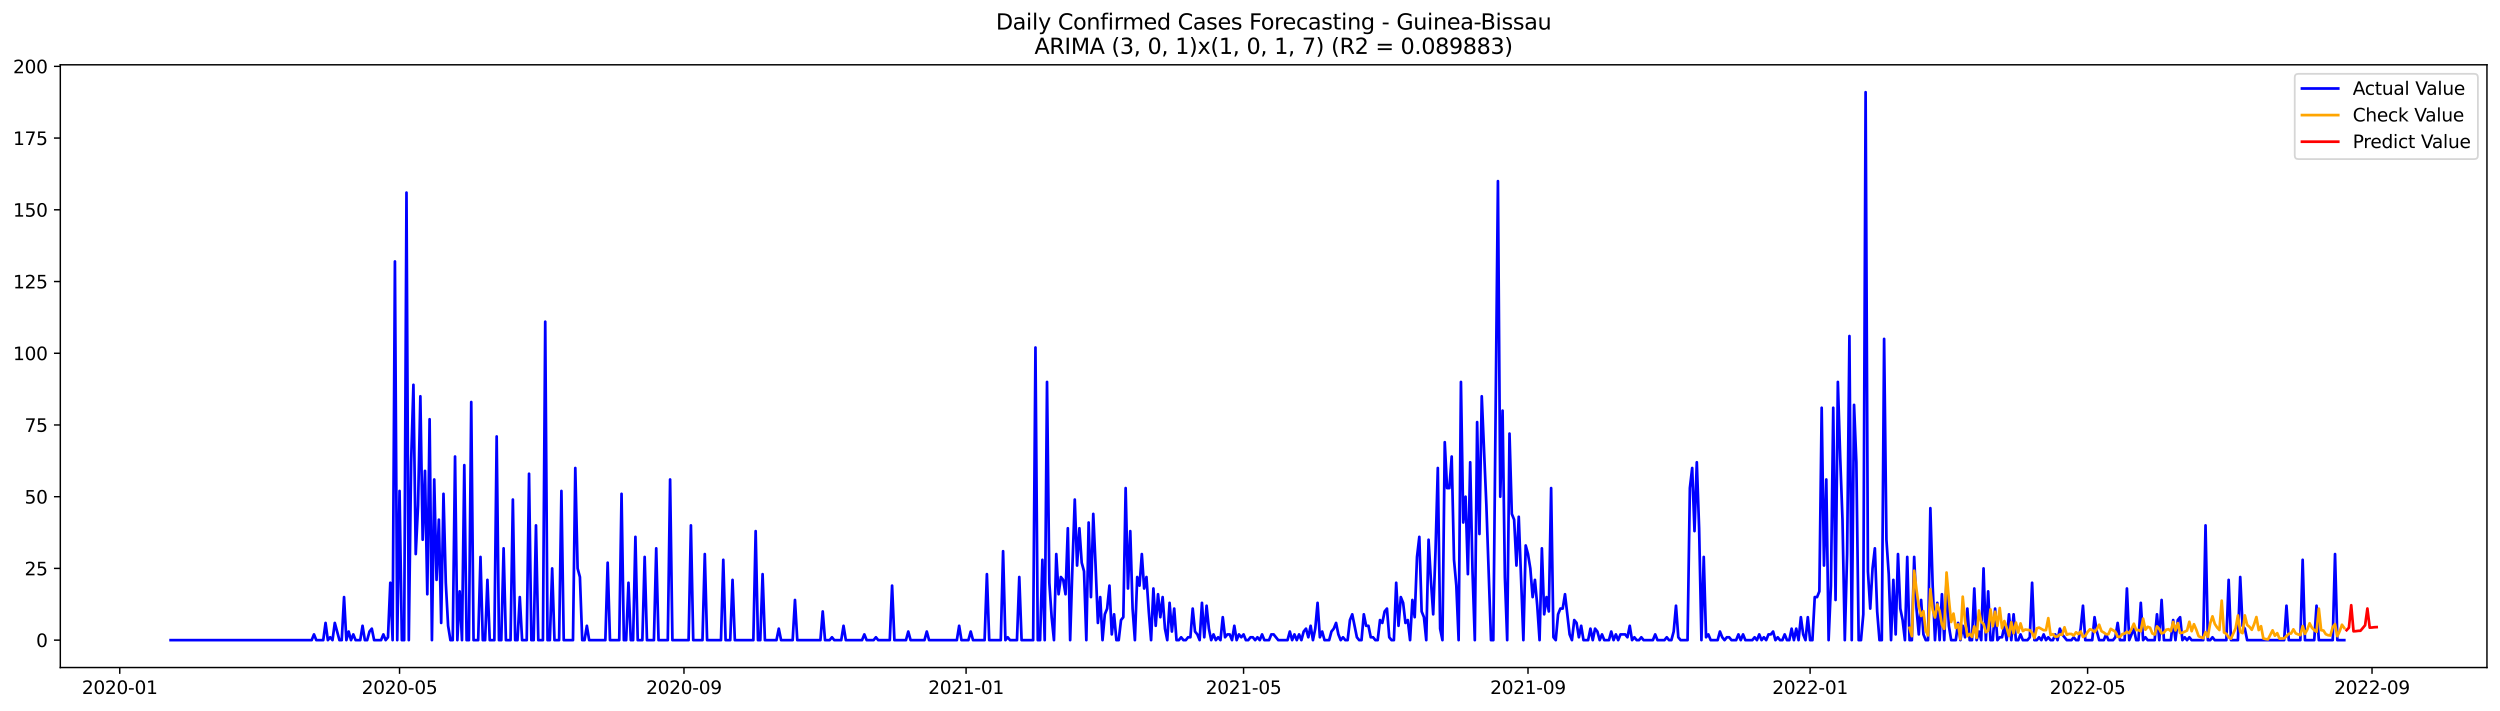 <?xml version="1.0" encoding="utf-8" standalone="no"?>
<!DOCTYPE svg PUBLIC "-//W3C//DTD SVG 1.1//EN"
  "http://www.w3.org/Graphics/SVG/1.1/DTD/svg11.dtd">
<svg xmlns:xlink="http://www.w3.org/1999/xlink" width="1379.688pt" height="392.274pt" viewBox="0 0 1379.688 392.274" xmlns="http://www.w3.org/2000/svg" version="1.1">
 <defs>
  <style type="text/css">*{stroke-linejoin: round; stroke-linecap: butt}</style>
 </defs>
 <g id="figure_1">
  <g id="patch_1">
   <path d="M 0 392.274 
L 1379.688 392.274 
L 1379.688 0 
L 0 0 
z
" style="fill: #ffffff"/>
  </g>
  <g id="axes_1">
   <g id="patch_2">
    <path d="M 33.288 368.396 
L 1372.487 368.396 
L 1372.487 35.755 
L 33.288 35.755 
z
" style="fill: #ffffff"/>
   </g>
   <g id="matplotlib.axis_1">
    <g id="xtick_1">
     <g id="line2d_1">
      <defs>
       <path id="mb8e72c9a8a" d="M 0 0 
L 0 3.5 
" style="stroke: #000000; stroke-width: 0.8"/>
      </defs>
      <g>
       <use xlink:href="#mb8e72c9a8a" x="66.085" y="368.396" style="stroke: #000000; stroke-width: 0.8"/>
      </g>
     </g>
     <g id="text_1">
      <!-- 2020-01 -->
      <g transform="translate(45.193 382.994)scale(0.1 -0.1)">
       <defs>
        <path id="DejaVuSans-32" d="M 1228 531 
L 3431 531 
L 3431 0 
L 469 0 
L 469 531 
Q 828 903 1448 1529 
Q 2069 2156 2228 2338 
Q 2531 2678 2651 2914 
Q 2772 3150 2772 3378 
Q 2772 3750 2511 3984 
Q 2250 4219 1831 4219 
Q 1534 4219 1204 4116 
Q 875 4013 500 3803 
L 500 4441 
Q 881 4594 1212 4672 
Q 1544 4750 1819 4750 
Q 2544 4750 2975 4387 
Q 3406 4025 3406 3419 
Q 3406 3131 3298 2873 
Q 3191 2616 2906 2266 
Q 2828 2175 2409 1742 
Q 1991 1309 1228 531 
z
" transform="scale(0.016)"/>
        <path id="DejaVuSans-30" d="M 2034 4250 
Q 1547 4250 1301 3770 
Q 1056 3291 1056 2328 
Q 1056 1369 1301 889 
Q 1547 409 2034 409 
Q 2525 409 2770 889 
Q 3016 1369 3016 2328 
Q 3016 3291 2770 3770 
Q 2525 4250 2034 4250 
z
M 2034 4750 
Q 2819 4750 3233 4129 
Q 3647 3509 3647 2328 
Q 3647 1150 3233 529 
Q 2819 -91 2034 -91 
Q 1250 -91 836 529 
Q 422 1150 422 2328 
Q 422 3509 836 4129 
Q 1250 4750 2034 4750 
z
" transform="scale(0.016)"/>
        <path id="DejaVuSans-2d" d="M 313 2009 
L 1997 2009 
L 1997 1497 
L 313 1497 
L 313 2009 
z
" transform="scale(0.016)"/>
        <path id="DejaVuSans-31" d="M 794 531 
L 1825 531 
L 1825 4091 
L 703 3866 
L 703 4441 
L 1819 4666 
L 2450 4666 
L 2450 531 
L 3481 531 
L 3481 0 
L 794 0 
L 794 531 
z
" transform="scale(0.016)"/>
       </defs>
       <use xlink:href="#DejaVuSans-32"/>
       <use xlink:href="#DejaVuSans-30" x="63.623"/>
       <use xlink:href="#DejaVuSans-32" x="127.246"/>
       <use xlink:href="#DejaVuSans-30" x="190.869"/>
       <use xlink:href="#DejaVuSans-2d" x="254.492"/>
       <use xlink:href="#DejaVuSans-30" x="290.576"/>
       <use xlink:href="#DejaVuSans-31" x="354.199"/>
      </g>
     </g>
    </g>
    <g id="xtick_2">
     <g id="line2d_2">
      <g>
       <use xlink:href="#mb8e72c9a8a" x="220.5" y="368.396" style="stroke: #000000; stroke-width: 0.8"/>
      </g>
     </g>
     <g id="text_2">
      <!-- 2020-05 -->
      <g transform="translate(199.608 382.994)scale(0.1 -0.1)">
       <defs>
        <path id="DejaVuSans-35" d="M 691 4666 
L 3169 4666 
L 3169 4134 
L 1269 4134 
L 1269 2991 
Q 1406 3038 1543 3061 
Q 1681 3084 1819 3084 
Q 2600 3084 3056 2656 
Q 3513 2228 3513 1497 
Q 3513 744 3044 326 
Q 2575 -91 1722 -91 
Q 1428 -91 1123 -41 
Q 819 9 494 109 
L 494 744 
Q 775 591 1075 516 
Q 1375 441 1709 441 
Q 2250 441 2565 725 
Q 2881 1009 2881 1497 
Q 2881 1984 2565 2268 
Q 2250 2553 1709 2553 
Q 1456 2553 1204 2497 
Q 953 2441 691 2322 
L 691 4666 
z
" transform="scale(0.016)"/>
       </defs>
       <use xlink:href="#DejaVuSans-32"/>
       <use xlink:href="#DejaVuSans-30" x="63.623"/>
       <use xlink:href="#DejaVuSans-32" x="127.246"/>
       <use xlink:href="#DejaVuSans-30" x="190.869"/>
       <use xlink:href="#DejaVuSans-2d" x="254.492"/>
       <use xlink:href="#DejaVuSans-30" x="290.576"/>
       <use xlink:href="#DejaVuSans-35" x="354.199"/>
      </g>
     </g>
    </g>
    <g id="xtick_3">
     <g id="line2d_3">
      <g>
       <use xlink:href="#mb8e72c9a8a" x="377.467" y="368.396" style="stroke: #000000; stroke-width: 0.8"/>
      </g>
     </g>
     <g id="text_3">
      <!-- 2020-09 -->
      <g transform="translate(356.576 382.994)scale(0.1 -0.1)">
       <defs>
        <path id="DejaVuSans-39" d="M 703 97 
L 703 672 
Q 941 559 1184 500 
Q 1428 441 1663 441 
Q 2288 441 2617 861 
Q 2947 1281 2994 2138 
Q 2813 1869 2534 1725 
Q 2256 1581 1919 1581 
Q 1219 1581 811 2004 
Q 403 2428 403 3163 
Q 403 3881 828 4315 
Q 1253 4750 1959 4750 
Q 2769 4750 3195 4129 
Q 3622 3509 3622 2328 
Q 3622 1225 3098 567 
Q 2575 -91 1691 -91 
Q 1453 -91 1209 -44 
Q 966 3 703 97 
z
M 1959 2075 
Q 2384 2075 2632 2365 
Q 2881 2656 2881 3163 
Q 2881 3666 2632 3958 
Q 2384 4250 1959 4250 
Q 1534 4250 1286 3958 
Q 1038 3666 1038 3163 
Q 1038 2656 1286 2365 
Q 1534 2075 1959 2075 
z
" transform="scale(0.016)"/>
       </defs>
       <use xlink:href="#DejaVuSans-32"/>
       <use xlink:href="#DejaVuSans-30" x="63.623"/>
       <use xlink:href="#DejaVuSans-32" x="127.246"/>
       <use xlink:href="#DejaVuSans-30" x="190.869"/>
       <use xlink:href="#DejaVuSans-2d" x="254.492"/>
       <use xlink:href="#DejaVuSans-30" x="290.576"/>
       <use xlink:href="#DejaVuSans-39" x="354.199"/>
      </g>
     </g>
    </g>
    <g id="xtick_4">
     <g id="line2d_4">
      <g>
       <use xlink:href="#mb8e72c9a8a" x="533.159" y="368.396" style="stroke: #000000; stroke-width: 0.8"/>
      </g>
     </g>
     <g id="text_4">
      <!-- 2021-01 -->
      <g transform="translate(512.267 382.994)scale(0.1 -0.1)">
       <use xlink:href="#DejaVuSans-32"/>
       <use xlink:href="#DejaVuSans-30" x="63.623"/>
       <use xlink:href="#DejaVuSans-32" x="127.246"/>
       <use xlink:href="#DejaVuSans-31" x="190.869"/>
       <use xlink:href="#DejaVuSans-2d" x="254.492"/>
       <use xlink:href="#DejaVuSans-30" x="290.576"/>
       <use xlink:href="#DejaVuSans-31" x="354.199"/>
      </g>
     </g>
    </g>
    <g id="xtick_5">
     <g id="line2d_5">
      <g>
       <use xlink:href="#mb8e72c9a8a" x="686.297" y="368.396" style="stroke: #000000; stroke-width: 0.8"/>
      </g>
     </g>
     <g id="text_5">
      <!-- 2021-05 -->
      <g transform="translate(665.406 382.994)scale(0.1 -0.1)">
       <use xlink:href="#DejaVuSans-32"/>
       <use xlink:href="#DejaVuSans-30" x="63.623"/>
       <use xlink:href="#DejaVuSans-32" x="127.246"/>
       <use xlink:href="#DejaVuSans-31" x="190.869"/>
       <use xlink:href="#DejaVuSans-2d" x="254.492"/>
       <use xlink:href="#DejaVuSans-30" x="290.576"/>
       <use xlink:href="#DejaVuSans-35" x="354.199"/>
      </g>
     </g>
    </g>
    <g id="xtick_6">
     <g id="line2d_6">
      <g>
       <use xlink:href="#mb8e72c9a8a" x="843.265" y="368.396" style="stroke: #000000; stroke-width: 0.8"/>
      </g>
     </g>
     <g id="text_6">
      <!-- 2021-09 -->
      <g transform="translate(822.373 382.994)scale(0.1 -0.1)">
       <use xlink:href="#DejaVuSans-32"/>
       <use xlink:href="#DejaVuSans-30" x="63.623"/>
       <use xlink:href="#DejaVuSans-32" x="127.246"/>
       <use xlink:href="#DejaVuSans-31" x="190.869"/>
       <use xlink:href="#DejaVuSans-2d" x="254.492"/>
       <use xlink:href="#DejaVuSans-30" x="290.576"/>
       <use xlink:href="#DejaVuSans-39" x="354.199"/>
      </g>
     </g>
    </g>
    <g id="xtick_7">
     <g id="line2d_7">
      <g>
       <use xlink:href="#mb8e72c9a8a" x="998.956" y="368.396" style="stroke: #000000; stroke-width: 0.8"/>
      </g>
     </g>
     <g id="text_7">
      <!-- 2022-01 -->
      <g transform="translate(978.065 382.994)scale(0.1 -0.1)">
       <use xlink:href="#DejaVuSans-32"/>
       <use xlink:href="#DejaVuSans-30" x="63.623"/>
       <use xlink:href="#DejaVuSans-32" x="127.246"/>
       <use xlink:href="#DejaVuSans-32" x="190.869"/>
       <use xlink:href="#DejaVuSans-2d" x="254.492"/>
       <use xlink:href="#DejaVuSans-30" x="290.576"/>
       <use xlink:href="#DejaVuSans-31" x="354.199"/>
      </g>
     </g>
    </g>
    <g id="xtick_8">
     <g id="line2d_8">
      <g>
       <use xlink:href="#mb8e72c9a8a" x="1152.095" y="368.396" style="stroke: #000000; stroke-width: 0.8"/>
      </g>
     </g>
     <g id="text_8">
      <!-- 2022-05 -->
      <g transform="translate(1131.204 382.994)scale(0.1 -0.1)">
       <use xlink:href="#DejaVuSans-32"/>
       <use xlink:href="#DejaVuSans-30" x="63.623"/>
       <use xlink:href="#DejaVuSans-32" x="127.246"/>
       <use xlink:href="#DejaVuSans-32" x="190.869"/>
       <use xlink:href="#DejaVuSans-2d" x="254.492"/>
       <use xlink:href="#DejaVuSans-30" x="290.576"/>
       <use xlink:href="#DejaVuSans-35" x="354.199"/>
      </g>
     </g>
    </g>
    <g id="xtick_9">
     <g id="line2d_9">
      <g>
       <use xlink:href="#mb8e72c9a8a" x="1309.062" y="368.396" style="stroke: #000000; stroke-width: 0.8"/>
      </g>
     </g>
     <g id="text_9">
      <!-- 2022-09 -->
      <g transform="translate(1288.171 382.994)scale(0.1 -0.1)">
       <use xlink:href="#DejaVuSans-32"/>
       <use xlink:href="#DejaVuSans-30" x="63.623"/>
       <use xlink:href="#DejaVuSans-32" x="127.246"/>
       <use xlink:href="#DejaVuSans-32" x="190.869"/>
       <use xlink:href="#DejaVuSans-2d" x="254.492"/>
       <use xlink:href="#DejaVuSans-30" x="290.576"/>
       <use xlink:href="#DejaVuSans-39" x="354.199"/>
      </g>
     </g>
    </g>
   </g>
   <g id="matplotlib.axis_2">
    <g id="ytick_1">
     <g id="line2d_10">
      <defs>
       <path id="m4afcc02479" d="M 0 0 
L -3.5 0 
" style="stroke: #000000; stroke-width: 0.8"/>
      </defs>
      <g>
       <use xlink:href="#m4afcc02479" x="33.288" y="353.276" style="stroke: #000000; stroke-width: 0.8"/>
      </g>
     </g>
     <g id="text_10">
      <!-- 0 -->
      <g transform="translate(19.925 357.075)scale(0.1 -0.1)">
       <use xlink:href="#DejaVuSans-30"/>
      </g>
     </g>
    </g>
    <g id="ytick_2">
     <g id="line2d_11">
      <g>
       <use xlink:href="#m4afcc02479" x="33.288" y="313.694" style="stroke: #000000; stroke-width: 0.8"/>
      </g>
     </g>
     <g id="text_11">
      <!-- 25 -->
      <g transform="translate(13.562 317.494)scale(0.1 -0.1)">
       <use xlink:href="#DejaVuSans-32"/>
       <use xlink:href="#DejaVuSans-35" x="63.623"/>
      </g>
     </g>
    </g>
    <g id="ytick_3">
     <g id="line2d_12">
      <g>
       <use xlink:href="#m4afcc02479" x="33.288" y="274.113" style="stroke: #000000; stroke-width: 0.8"/>
      </g>
     </g>
     <g id="text_12">
      <!-- 50 -->
      <g transform="translate(13.562 277.912)scale(0.1 -0.1)">
       <use xlink:href="#DejaVuSans-35"/>
       <use xlink:href="#DejaVuSans-30" x="63.623"/>
      </g>
     </g>
    </g>
    <g id="ytick_4">
     <g id="line2d_13">
      <g>
       <use xlink:href="#m4afcc02479" x="33.288" y="234.532" style="stroke: #000000; stroke-width: 0.8"/>
      </g>
     </g>
     <g id="text_13">
      <!-- 75 -->
      <g transform="translate(13.562 238.331)scale(0.1 -0.1)">
       <defs>
        <path id="DejaVuSans-37" d="M 525 4666 
L 3525 4666 
L 3525 4397 
L 1831 0 
L 1172 0 
L 2766 4134 
L 525 4134 
L 525 4666 
z
" transform="scale(0.016)"/>
       </defs>
       <use xlink:href="#DejaVuSans-37"/>
       <use xlink:href="#DejaVuSans-35" x="63.623"/>
      </g>
     </g>
    </g>
    <g id="ytick_5">
     <g id="line2d_14">
      <g>
       <use xlink:href="#m4afcc02479" x="33.288" y="194.951" style="stroke: #000000; stroke-width: 0.8"/>
      </g>
     </g>
     <g id="text_14">
      <!-- 100 -->
      <g transform="translate(7.2 198.75)scale(0.1 -0.1)">
       <use xlink:href="#DejaVuSans-31"/>
       <use xlink:href="#DejaVuSans-30" x="63.623"/>
       <use xlink:href="#DejaVuSans-30" x="127.246"/>
      </g>
     </g>
    </g>
    <g id="ytick_6">
     <g id="line2d_15">
      <g>
       <use xlink:href="#m4afcc02479" x="33.288" y="155.37" style="stroke: #000000; stroke-width: 0.8"/>
      </g>
     </g>
     <g id="text_15">
      <!-- 125 -->
      <g transform="translate(7.2 159.169)scale(0.1 -0.1)">
       <use xlink:href="#DejaVuSans-31"/>
       <use xlink:href="#DejaVuSans-32" x="63.623"/>
       <use xlink:href="#DejaVuSans-35" x="127.246"/>
      </g>
     </g>
    </g>
    <g id="ytick_7">
     <g id="line2d_16">
      <g>
       <use xlink:href="#m4afcc02479" x="33.288" y="115.789" style="stroke: #000000; stroke-width: 0.8"/>
      </g>
     </g>
     <g id="text_16">
      <!-- 150 -->
      <g transform="translate(7.2 119.588)scale(0.1 -0.1)">
       <use xlink:href="#DejaVuSans-31"/>
       <use xlink:href="#DejaVuSans-35" x="63.623"/>
       <use xlink:href="#DejaVuSans-30" x="127.246"/>
      </g>
     </g>
    </g>
    <g id="ytick_8">
     <g id="line2d_17">
      <g>
       <use xlink:href="#m4afcc02479" x="33.288" y="76.207" style="stroke: #000000; stroke-width: 0.8"/>
      </g>
     </g>
     <g id="text_17">
      <!-- 175 -->
      <g transform="translate(7.2 80.007)scale(0.1 -0.1)">
       <use xlink:href="#DejaVuSans-31"/>
       <use xlink:href="#DejaVuSans-37" x="63.623"/>
       <use xlink:href="#DejaVuSans-35" x="127.246"/>
      </g>
     </g>
    </g>
    <g id="ytick_9">
     <g id="line2d_18">
      <g>
       <use xlink:href="#m4afcc02479" x="33.288" y="36.626" style="stroke: #000000; stroke-width: 0.8"/>
      </g>
     </g>
     <g id="text_18">
      <!-- 200 -->
      <g transform="translate(7.2 40.426)scale(0.1 -0.1)">
       <use xlink:href="#DejaVuSans-32"/>
       <use xlink:href="#DejaVuSans-30" x="63.623"/>
       <use xlink:href="#DejaVuSans-30" x="127.246"/>
      </g>
     </g>
    </g>
   </g>
   <g id="line2d_19">
    <path d="M 94.16 353.276 
L 172.006 353.276 
L 173.282 350.109 
L 174.558 353.276 
L 178.387 353.276 
L 179.663 343.776 
L 180.939 353.276 
L 182.215 351.692 
L 183.491 353.276 
L 184.767 343.776 
L 187.32 353.276 
L 188.596 353.276 
L 189.872 329.527 
L 191.148 353.276 
L 192.424 348.526 
L 193.701 353.276 
L 194.977 350.109 
L 196.253 353.276 
L 198.805 353.276 
L 200.081 345.359 
L 201.357 353.276 
L 202.634 353.276 
L 203.91 348.526 
L 205.186 346.943 
L 206.462 353.276 
L 210.291 353.276 
L 211.567 350.109 
L 212.843 353.276 
L 214.119 351.692 
L 215.395 321.611 
L 216.671 353.276 
L 217.948 144.287 
L 219.224 353.276 
L 220.5 270.947 
L 221.776 353.276 
L 223.052 353.276 
L 224.328 106.289 
L 225.604 353.276 
L 226.881 255.114 
L 228.157 212.367 
L 229.433 305.778 
L 230.709 278.863 
L 231.985 218.7 
L 233.261 297.862 
L 234.538 259.864 
L 235.814 327.944 
L 237.09 231.366 
L 238.366 353.276 
L 239.642 264.614 
L 240.918 320.027 
L 242.195 286.779 
L 243.471 343.776 
L 244.747 272.53 
L 246.023 321.611 
L 247.299 345.359 
L 248.575 353.276 
L 249.851 353.276 
L 251.128 251.948 
L 252.404 353.276 
L 253.68 326.36 
L 254.956 353.276 
L 256.232 256.697 
L 257.508 353.276 
L 258.785 353.276 
L 260.061 221.866 
L 261.337 353.276 
L 263.889 353.276 
L 265.165 307.361 
L 266.442 353.276 
L 267.718 353.276 
L 268.994 320.027 
L 270.27 353.276 
L 272.822 353.276 
L 274.098 240.865 
L 275.375 353.276 
L 276.651 353.276 
L 277.927 302.612 
L 279.203 353.276 
L 281.755 353.276 
L 283.032 275.696 
L 284.308 353.276 
L 285.584 353.276 
L 286.86 329.527 
L 288.136 353.276 
L 290.689 353.276 
L 291.965 261.447 
L 293.241 353.276 
L 294.517 353.276 
L 295.793 289.946 
L 297.069 353.276 
L 299.622 353.276 
L 300.898 177.535 
L 302.174 353.276 
L 303.45 353.276 
L 304.726 313.694 
L 306.002 353.276 
L 308.555 353.276 
L 309.831 270.947 
L 311.107 353.276 
L 316.212 353.276 
L 317.488 258.281 
L 318.764 313.694 
L 320.04 318.444 
L 321.316 353.276 
L 322.592 353.276 
L 323.869 345.359 
L 325.145 353.276 
L 334.078 353.276 
L 335.354 310.528 
L 336.63 353.276 
L 341.735 353.276 
L 343.011 272.53 
L 344.287 353.276 
L 345.563 353.276 
L 346.839 321.611 
L 348.116 353.276 
L 349.392 353.276 
L 350.668 296.279 
L 351.944 353.276 
L 354.496 353.276 
L 355.773 307.361 
L 357.049 353.276 
L 360.877 353.276 
L 362.153 302.612 
L 363.43 353.276 
L 368.534 353.276 
L 369.81 264.614 
L 371.086 353.276 
L 380.02 353.276 
L 381.296 289.946 
L 382.572 353.276 
L 387.677 353.276 
L 388.953 305.778 
L 390.229 353.276 
L 397.886 353.276 
L 399.162 308.945 
L 400.438 353.276 
L 402.99 353.276 
L 404.267 320.027 
L 405.543 353.276 
L 415.752 353.276 
L 417.028 293.112 
L 418.304 353.276 
L 419.58 353.276 
L 420.857 316.861 
L 422.133 353.276 
L 428.514 353.276 
L 429.79 346.943 
L 431.066 353.276 
L 437.447 353.276 
L 438.723 331.11 
L 439.999 353.276 
L 452.761 353.276 
L 454.037 337.443 
L 455.313 353.276 
L 457.865 353.276 
L 459.141 351.692 
L 460.418 353.276 
L 464.246 353.276 
L 465.522 345.359 
L 466.798 353.276 
L 475.731 353.276 
L 477.008 350.109 
L 478.284 353.276 
L 482.112 353.276 
L 483.388 351.692 
L 484.665 353.276 
L 491.045 353.276 
L 492.321 323.194 
L 493.598 353.276 
L 499.978 353.276 
L 501.255 348.526 
L 502.531 353.276 
L 510.188 353.276 
L 511.464 348.526 
L 512.74 353.276 
L 528.054 353.276 
L 529.33 345.359 
L 530.606 353.276 
L 534.435 353.276 
L 535.711 348.526 
L 536.987 353.276 
L 543.368 353.276 
L 544.644 316.861 
L 545.92 353.276 
L 552.301 353.276 
L 553.577 304.195 
L 554.853 353.276 
L 556.129 351.692 
L 557.406 353.276 
L 561.234 353.276 
L 562.51 318.444 
L 563.786 353.276 
L 570.167 353.276 
L 571.443 191.784 
L 572.719 353.276 
L 573.996 353.276 
L 575.272 308.945 
L 576.548 353.276 
L 577.824 210.783 
L 579.1 321.611 
L 580.376 340.61 
L 581.653 353.276 
L 582.929 305.778 
L 584.205 327.944 
L 585.481 318.444 
L 586.757 320.027 
L 588.033 327.944 
L 589.309 291.529 
L 590.586 353.276 
L 591.862 312.111 
L 593.138 275.696 
L 594.414 312.111 
L 595.69 291.529 
L 596.966 310.528 
L 598.243 315.278 
L 599.519 353.276 
L 600.795 288.362 
L 602.071 329.527 
L 603.347 283.613 
L 604.623 312.111 
L 605.9 343.776 
L 607.176 329.527 
L 608.452 353.276 
L 609.728 339.026 
L 611.004 335.86 
L 612.28 323.194 
L 613.556 350.109 
L 614.833 339.026 
L 616.109 353.276 
L 617.385 353.276 
L 618.661 342.193 
L 619.937 340.61 
L 621.213 269.363 
L 622.49 324.777 
L 623.766 293.112 
L 625.042 335.86 
L 626.318 353.276 
L 627.594 318.444 
L 628.87 323.194 
L 630.147 305.778 
L 631.423 324.777 
L 632.699 318.444 
L 633.975 337.443 
L 635.251 353.276 
L 636.527 324.777 
L 637.803 345.359 
L 639.08 327.944 
L 640.356 340.61 
L 641.632 329.527 
L 642.908 346.943 
L 644.184 353.276 
L 645.46 332.693 
L 646.737 348.526 
L 648.013 335.86 
L 649.289 353.276 
L 650.565 353.276 
L 651.841 351.692 
L 653.117 353.276 
L 654.394 353.276 
L 655.67 351.692 
L 656.946 351.692 
L 658.222 335.86 
L 659.498 348.526 
L 660.774 350.109 
L 662.05 353.276 
L 663.327 332.693 
L 664.603 351.692 
L 665.879 334.277 
L 667.155 346.943 
L 668.431 353.276 
L 669.707 350.109 
L 670.984 353.276 
L 672.26 351.692 
L 673.536 353.276 
L 674.812 340.61 
L 676.088 351.692 
L 677.364 350.109 
L 678.641 350.109 
L 679.917 353.276 
L 681.193 345.359 
L 682.469 353.276 
L 683.745 350.109 
L 685.021 351.692 
L 686.297 350.109 
L 687.574 353.276 
L 688.85 353.276 
L 690.126 351.692 
L 691.402 351.692 
L 692.678 353.276 
L 693.954 351.692 
L 695.231 353.276 
L 696.507 350.109 
L 697.783 353.276 
L 700.335 353.276 
L 701.611 350.109 
L 702.888 350.109 
L 705.44 353.276 
L 710.544 353.276 
L 711.821 348.526 
L 713.097 353.276 
L 714.373 350.109 
L 715.649 353.276 
L 716.925 350.109 
L 718.201 353.276 
L 719.478 348.526 
L 720.754 346.943 
L 722.03 351.692 
L 723.306 345.359 
L 724.582 353.276 
L 725.858 346.943 
L 727.134 332.693 
L 728.411 351.692 
L 729.687 348.526 
L 730.963 353.276 
L 733.515 353.276 
L 734.791 348.526 
L 736.068 346.943 
L 737.344 343.776 
L 738.62 350.109 
L 739.896 353.276 
L 741.172 351.692 
L 742.448 353.276 
L 743.725 353.276 
L 745.001 342.193 
L 746.277 339.026 
L 748.829 351.692 
L 750.105 353.276 
L 751.381 353.276 
L 752.658 339.026 
L 753.934 345.359 
L 755.21 345.359 
L 756.486 351.692 
L 757.762 351.692 
L 759.038 353.276 
L 760.315 353.276 
L 761.591 342.193 
L 762.867 343.776 
L 764.143 337.443 
L 765.419 335.86 
L 766.695 351.692 
L 767.972 353.276 
L 769.248 353.276 
L 770.524 321.611 
L 771.8 345.359 
L 773.076 329.527 
L 774.352 332.693 
L 775.628 343.776 
L 776.905 342.193 
L 778.181 353.276 
L 779.457 331.11 
L 780.733 340.61 
L 782.009 307.361 
L 783.285 296.279 
L 784.562 337.443 
L 785.838 340.61 
L 787.114 353.276 
L 788.39 297.862 
L 789.666 320.027 
L 790.942 339.026 
L 792.219 304.195 
L 793.495 258.281 
L 794.771 346.943 
L 796.047 353.276 
L 797.323 244.032 
L 798.599 269.363 
L 799.875 269.363 
L 801.152 251.948 
L 802.428 308.945 
L 803.704 323.194 
L 804.98 353.276 
L 806.256 210.783 
L 807.532 288.362 
L 808.809 274.113 
L 810.085 316.861 
L 811.361 255.114 
L 812.637 315.278 
L 813.913 353.276 
L 815.189 232.949 
L 816.466 294.695 
L 817.742 218.7 
L 820.294 278.863 
L 822.846 353.276 
L 824.122 353.276 
L 826.675 99.956 
L 827.951 274.113 
L 829.227 226.616 
L 830.503 318.444 
L 831.779 353.276 
L 833.056 239.282 
L 834.332 283.613 
L 835.608 286.779 
L 836.884 312.111 
L 838.16 285.196 
L 840.713 353.276 
L 841.989 301.028 
L 843.265 305.778 
L 844.541 313.694 
L 845.817 329.527 
L 847.093 320.027 
L 848.369 334.277 
L 849.646 353.276 
L 850.922 302.612 
L 852.198 339.026 
L 853.474 329.527 
L 854.75 337.443 
L 856.026 269.363 
L 857.303 351.692 
L 858.579 353.276 
L 859.855 339.026 
L 861.131 335.86 
L 862.407 335.86 
L 863.683 327.944 
L 866.236 350.109 
L 867.512 353.276 
L 868.788 342.193 
L 870.064 343.776 
L 871.34 351.692 
L 872.616 345.359 
L 873.893 353.276 
L 876.445 353.276 
L 877.721 346.943 
L 878.997 353.276 
L 880.273 346.943 
L 881.55 348.526 
L 882.826 353.276 
L 884.102 350.109 
L 885.378 353.276 
L 887.93 353.276 
L 889.207 348.526 
L 890.483 353.276 
L 891.759 350.109 
L 893.035 353.276 
L 894.311 350.109 
L 896.863 350.109 
L 898.14 351.692 
L 899.416 345.359 
L 900.692 353.276 
L 901.968 351.692 
L 903.244 353.276 
L 904.52 353.276 
L 905.797 351.692 
L 907.073 353.276 
L 912.177 353.276 
L 913.454 350.109 
L 914.73 353.276 
L 918.558 353.276 
L 919.834 351.692 
L 921.11 353.276 
L 922.387 353.276 
L 923.663 348.526 
L 924.939 334.277 
L 926.215 351.692 
L 927.491 353.276 
L 931.32 353.276 
L 932.596 269.363 
L 933.872 258.281 
L 935.148 293.112 
L 936.424 255.114 
L 937.701 291.529 
L 938.977 353.276 
L 940.253 307.361 
L 941.529 351.692 
L 942.805 350.109 
L 944.081 353.276 
L 947.91 353.276 
L 949.186 348.526 
L 950.462 351.692 
L 951.738 353.276 
L 953.014 351.692 
L 954.291 351.692 
L 955.567 353.276 
L 958.119 353.276 
L 959.395 350.109 
L 960.671 353.276 
L 961.948 350.109 
L 963.224 353.276 
L 967.052 353.276 
L 968.328 351.692 
L 969.604 353.276 
L 970.881 350.109 
L 972.157 353.276 
L 973.433 351.692 
L 974.709 353.276 
L 975.985 350.109 
L 977.261 350.109 
L 978.538 348.526 
L 979.814 353.276 
L 981.09 351.692 
L 982.366 353.276 
L 983.642 353.276 
L 984.918 350.109 
L 986.195 353.276 
L 987.471 353.276 
L 988.747 346.943 
L 990.023 353.276 
L 991.299 346.943 
L 992.575 353.276 
L 993.851 340.61 
L 995.128 350.109 
L 996.404 353.276 
L 997.68 340.61 
L 998.956 353.276 
L 1000.232 353.276 
L 1001.508 329.527 
L 1002.785 329.527 
L 1004.061 326.36 
L 1005.337 225.033 
L 1006.613 312.111 
L 1007.889 264.614 
L 1009.165 353.276 
L 1010.442 323.194 
L 1011.718 225.033 
L 1012.994 331.11 
L 1014.27 210.783 
L 1015.546 251.948 
L 1016.822 286.779 
L 1018.098 353.276 
L 1019.375 305.778 
L 1020.651 185.451 
L 1021.927 353.276 
L 1023.203 223.449 
L 1024.479 255.114 
L 1025.755 353.276 
L 1027.032 353.276 
L 1028.308 339.026 
L 1029.584 50.876 
L 1030.86 315.278 
L 1032.136 335.86 
L 1033.412 313.694 
L 1034.689 302.612 
L 1035.965 337.443 
L 1037.241 353.276 
L 1038.517 353.276 
L 1039.793 187.035 
L 1041.069 297.862 
L 1042.345 316.861 
L 1043.622 353.276 
L 1044.898 320.027 
L 1046.174 350.109 
L 1047.45 305.778 
L 1048.726 335.86 
L 1050.002 342.193 
L 1051.279 353.276 
L 1052.555 307.361 
L 1053.831 353.276 
L 1055.107 353.276 
L 1056.383 307.361 
L 1057.659 335.86 
L 1058.936 350.109 
L 1060.212 331.11 
L 1061.488 350.109 
L 1062.764 353.276 
L 1064.04 353.276 
L 1065.316 280.446 
L 1066.592 323.194 
L 1067.869 353.276 
L 1069.145 332.693 
L 1070.421 353.276 
L 1071.697 327.944 
L 1072.973 353.276 
L 1074.249 320.027 
L 1075.526 345.359 
L 1076.802 353.276 
L 1079.354 353.276 
L 1080.63 343.776 
L 1081.906 353.276 
L 1083.183 345.359 
L 1084.459 351.692 
L 1085.735 335.86 
L 1087.011 353.276 
L 1088.287 353.276 
L 1089.563 324.777 
L 1090.839 353.276 
L 1092.116 348.526 
L 1093.392 353.276 
L 1094.668 313.694 
L 1095.944 353.276 
L 1097.22 326.36 
L 1098.496 353.276 
L 1099.773 353.276 
L 1101.049 335.86 
L 1102.325 353.276 
L 1103.601 351.692 
L 1104.877 351.692 
L 1106.153 345.359 
L 1107.43 353.276 
L 1108.706 339.026 
L 1109.982 353.276 
L 1111.258 339.026 
L 1112.534 353.276 
L 1113.81 353.276 
L 1115.086 350.109 
L 1116.363 353.276 
L 1118.915 353.276 
L 1120.191 351.692 
L 1121.467 321.611 
L 1122.743 353.276 
L 1124.02 353.276 
L 1125.296 351.692 
L 1126.572 353.276 
L 1127.848 350.109 
L 1129.124 353.276 
L 1130.4 351.692 
L 1131.677 353.276 
L 1132.953 353.276 
L 1134.229 350.109 
L 1135.505 353.276 
L 1136.781 346.943 
L 1138.057 350.109 
L 1140.61 353.276 
L 1143.162 353.276 
L 1144.438 351.692 
L 1145.714 353.276 
L 1146.99 353.276 
L 1148.267 346.943 
L 1149.543 334.277 
L 1150.819 353.276 
L 1154.647 353.276 
L 1155.924 340.61 
L 1157.2 348.526 
L 1158.476 353.276 
L 1161.028 353.276 
L 1162.304 350.109 
L 1163.58 353.276 
L 1166.133 353.276 
L 1167.409 351.692 
L 1168.685 343.776 
L 1169.961 353.276 
L 1172.514 353.276 
L 1173.79 324.777 
L 1175.066 353.276 
L 1177.618 346.943 
L 1178.894 353.276 
L 1180.171 353.276 
L 1181.447 332.693 
L 1182.723 353.276 
L 1183.999 351.692 
L 1185.275 353.276 
L 1189.104 353.276 
L 1190.38 339.026 
L 1191.656 353.276 
L 1192.932 331.11 
L 1194.208 353.276 
L 1198.037 353.276 
L 1199.313 342.193 
L 1200.589 353.276 
L 1201.865 342.193 
L 1203.141 340.61 
L 1204.418 353.276 
L 1205.694 351.692 
L 1206.97 353.276 
L 1208.246 351.692 
L 1209.522 353.276 
L 1215.903 353.276 
L 1217.179 289.946 
L 1218.455 353.276 
L 1219.731 353.276 
L 1221.008 351.692 
L 1222.284 353.276 
L 1228.665 353.276 
L 1229.941 320.027 
L 1231.217 353.276 
L 1235.045 353.276 
L 1236.321 318.444 
L 1237.598 345.359 
L 1238.874 346.943 
L 1240.15 353.276 
L 1260.568 353.276 
L 1261.845 334.277 
L 1263.121 353.276 
L 1269.502 353.276 
L 1270.778 308.945 
L 1272.054 353.276 
L 1277.159 353.276 
L 1278.435 334.277 
L 1279.711 353.276 
L 1287.368 353.276 
L 1288.644 305.778 
L 1289.92 353.276 
L 1293.749 353.276 
L 1293.749 353.276 
" clip-path="url(#p5b8cb67ae8)" style="fill: none; stroke: #0000ff; stroke-width: 1.5; stroke-linecap: square"/>
   </g>
   <g id="line2d_20">
    <path d="M 1053.831 346.503 
L 1055.107 351.077 
L 1056.383 314.958 
L 1057.659 325.3 
L 1058.936 334.657 
L 1060.212 339.932 
L 1061.488 337.307 
L 1062.764 348.109 
L 1064.04 350.648 
L 1065.316 325.126 
L 1066.592 336.43 
L 1067.869 340.774 
L 1069.145 333.599 
L 1070.421 337.167 
L 1071.697 344.755 
L 1072.973 347.015 
L 1074.249 315.954 
L 1075.526 330.553 
L 1076.802 343.244 
L 1078.078 338.625 
L 1079.354 346.579 
L 1080.63 344.596 
L 1081.906 352.732 
L 1083.183 329.296 
L 1084.459 342.612 
L 1085.735 351.089 
L 1087.011 349.885 
L 1088.287 351.486 
L 1089.563 345.701 
L 1090.839 351.956 
L 1092.116 336.947 
L 1093.392 343.145 
L 1094.668 344.319 
L 1095.944 348.901 
L 1097.22 348.064 
L 1098.496 336.328 
L 1099.773 345.568 
L 1101.049 337.603 
L 1102.325 345.367 
L 1103.601 335.542 
L 1104.877 346.724 
L 1106.153 342.727 
L 1107.43 346.452 
L 1108.706 351.019 
L 1109.982 343.404 
L 1111.258 349.471 
L 1112.534 343.586 
L 1113.81 349.044 
L 1115.086 344.048 
L 1116.363 348.282 
L 1117.639 347.44 
L 1120.191 347.751 
L 1121.467 349.236 
L 1122.743 352.121 
L 1124.02 346.769 
L 1125.296 346.356 
L 1127.848 347.8 
L 1129.124 347.752 
L 1130.4 341.137 
L 1131.677 350.419 
L 1132.953 349.978 
L 1134.229 351.344 
L 1135.505 351.278 
L 1136.781 350.136 
L 1138.057 350.309 
L 1139.333 346.182 
L 1140.61 350.302 
L 1141.886 349.846 
L 1143.162 349.86 
L 1144.438 350.754 
L 1145.714 348.932 
L 1146.99 349.936 
L 1148.267 348.533 
L 1149.543 351.517 
L 1150.819 350.914 
L 1152.095 348.751 
L 1153.371 347.287 
L 1154.647 347.652 
L 1155.924 348.857 
L 1157.2 347.182 
L 1158.476 344.771 
L 1159.752 348.324 
L 1161.028 349.077 
L 1162.304 350.029 
L 1163.58 349.997 
L 1164.857 347.043 
L 1167.409 348.607 
L 1168.685 351.397 
L 1169.961 351.557 
L 1171.237 349.926 
L 1172.514 349.671 
L 1173.79 348.66 
L 1175.066 349.407 
L 1176.342 347.146 
L 1177.618 344.216 
L 1178.894 347.709 
L 1180.171 347.71 
L 1181.447 348.388 
L 1182.723 341.407 
L 1183.999 347.529 
L 1185.275 345.916 
L 1186.551 346.39 
L 1187.827 349.603 
L 1189.104 350.167 
L 1190.38 345.697 
L 1191.656 347.141 
L 1192.932 349.568 
L 1194.208 349.112 
L 1195.484 347.519 
L 1196.761 347.241 
L 1198.037 348.336 
L 1199.313 343.266 
L 1200.589 347.926 
L 1201.865 343.897 
L 1203.141 349.33 
L 1204.418 349.183 
L 1206.97 347.987 
L 1208.246 343.143 
L 1209.522 348.334 
L 1210.798 344.493 
L 1212.074 347.486 
L 1213.351 351.077 
L 1214.627 351.733 
L 1215.903 352.182 
L 1217.179 348.856 
L 1218.455 351.379 
L 1219.731 344.125 
L 1221.008 340.149 
L 1222.284 344.311 
L 1223.56 346.287 
L 1224.836 347.687 
L 1226.112 331.483 
L 1227.388 349.063 
L 1228.665 349.82 
L 1229.941 351.718 
L 1231.217 352.466 
L 1233.769 346.755 
L 1235.045 339.644 
L 1236.321 348.645 
L 1237.598 349.416 
L 1238.874 339.622 
L 1240.15 344.89 
L 1241.426 345.941 
L 1242.702 347.576 
L 1243.978 344.516 
L 1245.255 340.533 
L 1246.531 347.732 
L 1247.807 345.575 
L 1249.083 352.335 
L 1250.359 352.68 
L 1251.635 352.862 
L 1254.188 347.862 
L 1255.464 350.836 
L 1256.74 349.428 
L 1258.016 352.419 
L 1260.568 352.329 
L 1263.121 349.743 
L 1264.397 349.599 
L 1265.673 347.316 
L 1266.949 349.539 
L 1268.225 350.098 
L 1269.502 350.492 
L 1270.778 345.502 
L 1272.054 349.804 
L 1273.33 347.462 
L 1274.606 343.98 
L 1275.882 346.447 
L 1277.159 347.741 
L 1278.435 348.685 
L 1279.711 335.901 
L 1280.987 347.784 
L 1282.263 347.982 
L 1283.539 349.991 
L 1284.815 350.558 
L 1286.092 350.725 
L 1287.368 346.154 
L 1288.644 344.419 
L 1289.92 351.111 
L 1291.196 348.409 
L 1292.472 344.784 
L 1293.749 346.58 
L 1293.749 346.58 
" clip-path="url(#p5b8cb67ae8)" style="fill: none; stroke: #ffa500; stroke-width: 1.5; stroke-linecap: square"/>
   </g>
   <g id="line2d_21">
    <path d="M 1295.025 347.78 
L 1296.301 346.402 
L 1297.577 334.01 
L 1298.853 348.397 
L 1300.129 348.324 
L 1301.406 348.159 
L 1302.682 348.095 
L 1303.958 346.612 
L 1305.234 345.064 
L 1306.51 335.824 
L 1307.786 346.384 
L 1309.062 346.308 
L 1310.339 346.156 
L 1311.615 346.091 
" clip-path="url(#p5b8cb67ae8)" style="fill: none; stroke: #ff0000; stroke-width: 1.5; stroke-linecap: square"/>
   </g>
   <g id="patch_3">
    <path d="M 33.288 368.396 
L 33.288 35.755 
" style="fill: none; stroke: #000000; stroke-width: 0.8; stroke-linejoin: miter; stroke-linecap: square"/>
   </g>
   <g id="patch_4">
    <path d="M 1372.487 368.396 
L 1372.487 35.755 
" style="fill: none; stroke: #000000; stroke-width: 0.8; stroke-linejoin: miter; stroke-linecap: square"/>
   </g>
   <g id="patch_5">
    <path d="M 33.288 368.396 
L 1372.487 368.396 
" style="fill: none; stroke: #000000; stroke-width: 0.8; stroke-linejoin: miter; stroke-linecap: square"/>
   </g>
   <g id="patch_6">
    <path d="M 33.288 35.755 
L 1372.487 35.755 
" style="fill: none; stroke: #000000; stroke-width: 0.8; stroke-linejoin: miter; stroke-linecap: square"/>
   </g>
   <g id="text_19">
    <!-- Daily Confirmed Cases Forecasting - Guinea-Bissau -->
    <g transform="translate(549.636 16.318)scale(0.12 -0.12)">
     <defs>
      <path id="DejaVuSans-44" d="M 1259 4147 
L 1259 519 
L 2022 519 
Q 2988 519 3436 956 
Q 3884 1394 3884 2338 
Q 3884 3275 3436 3711 
Q 2988 4147 2022 4147 
L 1259 4147 
z
M 628 4666 
L 1925 4666 
Q 3281 4666 3915 4102 
Q 4550 3538 4550 2338 
Q 4550 1131 3912 565 
Q 3275 0 1925 0 
L 628 0 
L 628 4666 
z
" transform="scale(0.016)"/>
      <path id="DejaVuSans-61" d="M 2194 1759 
Q 1497 1759 1228 1600 
Q 959 1441 959 1056 
Q 959 750 1161 570 
Q 1363 391 1709 391 
Q 2188 391 2477 730 
Q 2766 1069 2766 1631 
L 2766 1759 
L 2194 1759 
z
M 3341 1997 
L 3341 0 
L 2766 0 
L 2766 531 
Q 2569 213 2275 61 
Q 1981 -91 1556 -91 
Q 1019 -91 701 211 
Q 384 513 384 1019 
Q 384 1609 779 1909 
Q 1175 2209 1959 2209 
L 2766 2209 
L 2766 2266 
Q 2766 2663 2505 2880 
Q 2244 3097 1772 3097 
Q 1472 3097 1187 3025 
Q 903 2953 641 2809 
L 641 3341 
Q 956 3463 1253 3523 
Q 1550 3584 1831 3584 
Q 2591 3584 2966 3190 
Q 3341 2797 3341 1997 
z
" transform="scale(0.016)"/>
      <path id="DejaVuSans-69" d="M 603 3500 
L 1178 3500 
L 1178 0 
L 603 0 
L 603 3500 
z
M 603 4863 
L 1178 4863 
L 1178 4134 
L 603 4134 
L 603 4863 
z
" transform="scale(0.016)"/>
      <path id="DejaVuSans-6c" d="M 603 4863 
L 1178 4863 
L 1178 0 
L 603 0 
L 603 4863 
z
" transform="scale(0.016)"/>
      <path id="DejaVuSans-79" d="M 2059 -325 
Q 1816 -950 1584 -1140 
Q 1353 -1331 966 -1331 
L 506 -1331 
L 506 -850 
L 844 -850 
Q 1081 -850 1212 -737 
Q 1344 -625 1503 -206 
L 1606 56 
L 191 3500 
L 800 3500 
L 1894 763 
L 2988 3500 
L 3597 3500 
L 2059 -325 
z
" transform="scale(0.016)"/>
      <path id="DejaVuSans-20" transform="scale(0.016)"/>
      <path id="DejaVuSans-43" d="M 4122 4306 
L 4122 3641 
Q 3803 3938 3442 4084 
Q 3081 4231 2675 4231 
Q 1875 4231 1450 3742 
Q 1025 3253 1025 2328 
Q 1025 1406 1450 917 
Q 1875 428 2675 428 
Q 3081 428 3442 575 
Q 3803 722 4122 1019 
L 4122 359 
Q 3791 134 3420 21 
Q 3050 -91 2638 -91 
Q 1578 -91 968 557 
Q 359 1206 359 2328 
Q 359 3453 968 4101 
Q 1578 4750 2638 4750 
Q 3056 4750 3426 4639 
Q 3797 4528 4122 4306 
z
" transform="scale(0.016)"/>
      <path id="DejaVuSans-6f" d="M 1959 3097 
Q 1497 3097 1228 2736 
Q 959 2375 959 1747 
Q 959 1119 1226 758 
Q 1494 397 1959 397 
Q 2419 397 2687 759 
Q 2956 1122 2956 1747 
Q 2956 2369 2687 2733 
Q 2419 3097 1959 3097 
z
M 1959 3584 
Q 2709 3584 3137 3096 
Q 3566 2609 3566 1747 
Q 3566 888 3137 398 
Q 2709 -91 1959 -91 
Q 1206 -91 779 398 
Q 353 888 353 1747 
Q 353 2609 779 3096 
Q 1206 3584 1959 3584 
z
" transform="scale(0.016)"/>
      <path id="DejaVuSans-6e" d="M 3513 2113 
L 3513 0 
L 2938 0 
L 2938 2094 
Q 2938 2591 2744 2837 
Q 2550 3084 2163 3084 
Q 1697 3084 1428 2787 
Q 1159 2491 1159 1978 
L 1159 0 
L 581 0 
L 581 3500 
L 1159 3500 
L 1159 2956 
Q 1366 3272 1645 3428 
Q 1925 3584 2291 3584 
Q 2894 3584 3203 3211 
Q 3513 2838 3513 2113 
z
" transform="scale(0.016)"/>
      <path id="DejaVuSans-66" d="M 2375 4863 
L 2375 4384 
L 1825 4384 
Q 1516 4384 1395 4259 
Q 1275 4134 1275 3809 
L 1275 3500 
L 2222 3500 
L 2222 3053 
L 1275 3053 
L 1275 0 
L 697 0 
L 697 3053 
L 147 3053 
L 147 3500 
L 697 3500 
L 697 3744 
Q 697 4328 969 4595 
Q 1241 4863 1831 4863 
L 2375 4863 
z
" transform="scale(0.016)"/>
      <path id="DejaVuSans-72" d="M 2631 2963 
Q 2534 3019 2420 3045 
Q 2306 3072 2169 3072 
Q 1681 3072 1420 2755 
Q 1159 2438 1159 1844 
L 1159 0 
L 581 0 
L 581 3500 
L 1159 3500 
L 1159 2956 
Q 1341 3275 1631 3429 
Q 1922 3584 2338 3584 
Q 2397 3584 2469 3576 
Q 2541 3569 2628 3553 
L 2631 2963 
z
" transform="scale(0.016)"/>
      <path id="DejaVuSans-6d" d="M 3328 2828 
Q 3544 3216 3844 3400 
Q 4144 3584 4550 3584 
Q 5097 3584 5394 3201 
Q 5691 2819 5691 2113 
L 5691 0 
L 5113 0 
L 5113 2094 
Q 5113 2597 4934 2840 
Q 4756 3084 4391 3084 
Q 3944 3084 3684 2787 
Q 3425 2491 3425 1978 
L 3425 0 
L 2847 0 
L 2847 2094 
Q 2847 2600 2669 2842 
Q 2491 3084 2119 3084 
Q 1678 3084 1418 2786 
Q 1159 2488 1159 1978 
L 1159 0 
L 581 0 
L 581 3500 
L 1159 3500 
L 1159 2956 
Q 1356 3278 1631 3431 
Q 1906 3584 2284 3584 
Q 2666 3584 2933 3390 
Q 3200 3197 3328 2828 
z
" transform="scale(0.016)"/>
      <path id="DejaVuSans-65" d="M 3597 1894 
L 3597 1613 
L 953 1613 
Q 991 1019 1311 708 
Q 1631 397 2203 397 
Q 2534 397 2845 478 
Q 3156 559 3463 722 
L 3463 178 
Q 3153 47 2828 -22 
Q 2503 -91 2169 -91 
Q 1331 -91 842 396 
Q 353 884 353 1716 
Q 353 2575 817 3079 
Q 1281 3584 2069 3584 
Q 2775 3584 3186 3129 
Q 3597 2675 3597 1894 
z
M 3022 2063 
Q 3016 2534 2758 2815 
Q 2500 3097 2075 3097 
Q 1594 3097 1305 2825 
Q 1016 2553 972 2059 
L 3022 2063 
z
" transform="scale(0.016)"/>
      <path id="DejaVuSans-64" d="M 2906 2969 
L 2906 4863 
L 3481 4863 
L 3481 0 
L 2906 0 
L 2906 525 
Q 2725 213 2448 61 
Q 2172 -91 1784 -91 
Q 1150 -91 751 415 
Q 353 922 353 1747 
Q 353 2572 751 3078 
Q 1150 3584 1784 3584 
Q 2172 3584 2448 3432 
Q 2725 3281 2906 2969 
z
M 947 1747 
Q 947 1113 1208 752 
Q 1469 391 1925 391 
Q 2381 391 2643 752 
Q 2906 1113 2906 1747 
Q 2906 2381 2643 2742 
Q 2381 3103 1925 3103 
Q 1469 3103 1208 2742 
Q 947 2381 947 1747 
z
" transform="scale(0.016)"/>
      <path id="DejaVuSans-73" d="M 2834 3397 
L 2834 2853 
Q 2591 2978 2328 3040 
Q 2066 3103 1784 3103 
Q 1356 3103 1142 2972 
Q 928 2841 928 2578 
Q 928 2378 1081 2264 
Q 1234 2150 1697 2047 
L 1894 2003 
Q 2506 1872 2764 1633 
Q 3022 1394 3022 966 
Q 3022 478 2636 193 
Q 2250 -91 1575 -91 
Q 1294 -91 989 -36 
Q 684 19 347 128 
L 347 722 
Q 666 556 975 473 
Q 1284 391 1588 391 
Q 1994 391 2212 530 
Q 2431 669 2431 922 
Q 2431 1156 2273 1281 
Q 2116 1406 1581 1522 
L 1381 1569 
Q 847 1681 609 1914 
Q 372 2147 372 2553 
Q 372 3047 722 3315 
Q 1072 3584 1716 3584 
Q 2034 3584 2315 3537 
Q 2597 3491 2834 3397 
z
" transform="scale(0.016)"/>
      <path id="DejaVuSans-46" d="M 628 4666 
L 3309 4666 
L 3309 4134 
L 1259 4134 
L 1259 2759 
L 3109 2759 
L 3109 2228 
L 1259 2228 
L 1259 0 
L 628 0 
L 628 4666 
z
" transform="scale(0.016)"/>
      <path id="DejaVuSans-63" d="M 3122 3366 
L 3122 2828 
Q 2878 2963 2633 3030 
Q 2388 3097 2138 3097 
Q 1578 3097 1268 2742 
Q 959 2388 959 1747 
Q 959 1106 1268 751 
Q 1578 397 2138 397 
Q 2388 397 2633 464 
Q 2878 531 3122 666 
L 3122 134 
Q 2881 22 2623 -34 
Q 2366 -91 2075 -91 
Q 1284 -91 818 406 
Q 353 903 353 1747 
Q 353 2603 823 3093 
Q 1294 3584 2113 3584 
Q 2378 3584 2631 3529 
Q 2884 3475 3122 3366 
z
" transform="scale(0.016)"/>
      <path id="DejaVuSans-74" d="M 1172 4494 
L 1172 3500 
L 2356 3500 
L 2356 3053 
L 1172 3053 
L 1172 1153 
Q 1172 725 1289 603 
Q 1406 481 1766 481 
L 2356 481 
L 2356 0 
L 1766 0 
Q 1100 0 847 248 
Q 594 497 594 1153 
L 594 3053 
L 172 3053 
L 172 3500 
L 594 3500 
L 594 4494 
L 1172 4494 
z
" transform="scale(0.016)"/>
      <path id="DejaVuSans-67" d="M 2906 1791 
Q 2906 2416 2648 2759 
Q 2391 3103 1925 3103 
Q 1463 3103 1205 2759 
Q 947 2416 947 1791 
Q 947 1169 1205 825 
Q 1463 481 1925 481 
Q 2391 481 2648 825 
Q 2906 1169 2906 1791 
z
M 3481 434 
Q 3481 -459 3084 -895 
Q 2688 -1331 1869 -1331 
Q 1566 -1331 1297 -1286 
Q 1028 -1241 775 -1147 
L 775 -588 
Q 1028 -725 1275 -790 
Q 1522 -856 1778 -856 
Q 2344 -856 2625 -561 
Q 2906 -266 2906 331 
L 2906 616 
Q 2728 306 2450 153 
Q 2172 0 1784 0 
Q 1141 0 747 490 
Q 353 981 353 1791 
Q 353 2603 747 3093 
Q 1141 3584 1784 3584 
Q 2172 3584 2450 3431 
Q 2728 3278 2906 2969 
L 2906 3500 
L 3481 3500 
L 3481 434 
z
" transform="scale(0.016)"/>
      <path id="DejaVuSans-47" d="M 3809 666 
L 3809 1919 
L 2778 1919 
L 2778 2438 
L 4434 2438 
L 4434 434 
Q 4069 175 3628 42 
Q 3188 -91 2688 -91 
Q 1594 -91 976 548 
Q 359 1188 359 2328 
Q 359 3472 976 4111 
Q 1594 4750 2688 4750 
Q 3144 4750 3555 4637 
Q 3966 4525 4313 4306 
L 4313 3634 
Q 3963 3931 3569 4081 
Q 3175 4231 2741 4231 
Q 1884 4231 1454 3753 
Q 1025 3275 1025 2328 
Q 1025 1384 1454 906 
Q 1884 428 2741 428 
Q 3075 428 3337 486 
Q 3600 544 3809 666 
z
" transform="scale(0.016)"/>
      <path id="DejaVuSans-75" d="M 544 1381 
L 544 3500 
L 1119 3500 
L 1119 1403 
Q 1119 906 1312 657 
Q 1506 409 1894 409 
Q 2359 409 2629 706 
Q 2900 1003 2900 1516 
L 2900 3500 
L 3475 3500 
L 3475 0 
L 2900 0 
L 2900 538 
Q 2691 219 2414 64 
Q 2138 -91 1772 -91 
Q 1169 -91 856 284 
Q 544 659 544 1381 
z
M 1991 3584 
L 1991 3584 
z
" transform="scale(0.016)"/>
      <path id="DejaVuSans-42" d="M 1259 2228 
L 1259 519 
L 2272 519 
Q 2781 519 3026 730 
Q 3272 941 3272 1375 
Q 3272 1813 3026 2020 
Q 2781 2228 2272 2228 
L 1259 2228 
z
M 1259 4147 
L 1259 2741 
L 2194 2741 
Q 2656 2741 2882 2914 
Q 3109 3088 3109 3444 
Q 3109 3797 2882 3972 
Q 2656 4147 2194 4147 
L 1259 4147 
z
M 628 4666 
L 2241 4666 
Q 2963 4666 3353 4366 
Q 3744 4066 3744 3513 
Q 3744 3084 3544 2831 
Q 3344 2578 2956 2516 
Q 3422 2416 3680 2098 
Q 3938 1781 3938 1306 
Q 3938 681 3513 340 
Q 3088 0 2303 0 
L 628 0 
L 628 4666 
z
" transform="scale(0.016)"/>
     </defs>
     <use xlink:href="#DejaVuSans-44"/>
     <use xlink:href="#DejaVuSans-61" x="77.002"/>
     <use xlink:href="#DejaVuSans-69" x="138.281"/>
     <use xlink:href="#DejaVuSans-6c" x="166.064"/>
     <use xlink:href="#DejaVuSans-79" x="193.848"/>
     <use xlink:href="#DejaVuSans-20" x="253.027"/>
     <use xlink:href="#DejaVuSans-43" x="284.814"/>
     <use xlink:href="#DejaVuSans-6f" x="354.639"/>
     <use xlink:href="#DejaVuSans-6e" x="415.82"/>
     <use xlink:href="#DejaVuSans-66" x="479.199"/>
     <use xlink:href="#DejaVuSans-69" x="514.404"/>
     <use xlink:href="#DejaVuSans-72" x="542.188"/>
     <use xlink:href="#DejaVuSans-6d" x="581.551"/>
     <use xlink:href="#DejaVuSans-65" x="678.963"/>
     <use xlink:href="#DejaVuSans-64" x="740.486"/>
     <use xlink:href="#DejaVuSans-20" x="803.963"/>
     <use xlink:href="#DejaVuSans-43" x="835.75"/>
     <use xlink:href="#DejaVuSans-61" x="905.574"/>
     <use xlink:href="#DejaVuSans-73" x="966.854"/>
     <use xlink:href="#DejaVuSans-65" x="1018.953"/>
     <use xlink:href="#DejaVuSans-73" x="1080.477"/>
     <use xlink:href="#DejaVuSans-20" x="1132.576"/>
     <use xlink:href="#DejaVuSans-46" x="1164.363"/>
     <use xlink:href="#DejaVuSans-6f" x="1218.258"/>
     <use xlink:href="#DejaVuSans-72" x="1279.439"/>
     <use xlink:href="#DejaVuSans-65" x="1318.303"/>
     <use xlink:href="#DejaVuSans-63" x="1379.826"/>
     <use xlink:href="#DejaVuSans-61" x="1434.807"/>
     <use xlink:href="#DejaVuSans-73" x="1496.086"/>
     <use xlink:href="#DejaVuSans-74" x="1548.186"/>
     <use xlink:href="#DejaVuSans-69" x="1587.395"/>
     <use xlink:href="#DejaVuSans-6e" x="1615.178"/>
     <use xlink:href="#DejaVuSans-67" x="1678.557"/>
     <use xlink:href="#DejaVuSans-20" x="1742.033"/>
     <use xlink:href="#DejaVuSans-2d" x="1773.82"/>
     <use xlink:href="#DejaVuSans-20" x="1809.904"/>
     <use xlink:href="#DejaVuSans-47" x="1841.691"/>
     <use xlink:href="#DejaVuSans-75" x="1919.182"/>
     <use xlink:href="#DejaVuSans-69" x="1982.561"/>
     <use xlink:href="#DejaVuSans-6e" x="2010.344"/>
     <use xlink:href="#DejaVuSans-65" x="2073.723"/>
     <use xlink:href="#DejaVuSans-61" x="2135.246"/>
     <use xlink:href="#DejaVuSans-2d" x="2196.525"/>
     <use xlink:href="#DejaVuSans-42" x="2228.984"/>
     <use xlink:href="#DejaVuSans-69" x="2297.588"/>
     <use xlink:href="#DejaVuSans-73" x="2325.371"/>
     <use xlink:href="#DejaVuSans-73" x="2377.471"/>
     <use xlink:href="#DejaVuSans-61" x="2429.57"/>
     <use xlink:href="#DejaVuSans-75" x="2490.85"/>
    </g>
    <!-- ARIMA (3, 0, 1)x(1, 0, 1, 7) (R2 = 0.089883) -->
    <g transform="translate(570.903 29.756)scale(0.12 -0.12)">
     <defs>
      <path id="DejaVuSans-41" d="M 2188 4044 
L 1331 1722 
L 3047 1722 
L 2188 4044 
z
M 1831 4666 
L 2547 4666 
L 4325 0 
L 3669 0 
L 3244 1197 
L 1141 1197 
L 716 0 
L 50 0 
L 1831 4666 
z
" transform="scale(0.016)"/>
      <path id="DejaVuSans-52" d="M 2841 2188 
Q 3044 2119 3236 1894 
Q 3428 1669 3622 1275 
L 4263 0 
L 3584 0 
L 2988 1197 
Q 2756 1666 2539 1819 
Q 2322 1972 1947 1972 
L 1259 1972 
L 1259 0 
L 628 0 
L 628 4666 
L 2053 4666 
Q 2853 4666 3247 4331 
Q 3641 3997 3641 3322 
Q 3641 2881 3436 2590 
Q 3231 2300 2841 2188 
z
M 1259 4147 
L 1259 2491 
L 2053 2491 
Q 2509 2491 2742 2702 
Q 2975 2913 2975 3322 
Q 2975 3731 2742 3939 
Q 2509 4147 2053 4147 
L 1259 4147 
z
" transform="scale(0.016)"/>
      <path id="DejaVuSans-49" d="M 628 4666 
L 1259 4666 
L 1259 0 
L 628 0 
L 628 4666 
z
" transform="scale(0.016)"/>
      <path id="DejaVuSans-4d" d="M 628 4666 
L 1569 4666 
L 2759 1491 
L 3956 4666 
L 4897 4666 
L 4897 0 
L 4281 0 
L 4281 4097 
L 3078 897 
L 2444 897 
L 1241 4097 
L 1241 0 
L 628 0 
L 628 4666 
z
" transform="scale(0.016)"/>
      <path id="DejaVuSans-28" d="M 1984 4856 
Q 1566 4138 1362 3434 
Q 1159 2731 1159 2009 
Q 1159 1288 1364 580 
Q 1569 -128 1984 -844 
L 1484 -844 
Q 1016 -109 783 600 
Q 550 1309 550 2009 
Q 550 2706 781 3412 
Q 1013 4119 1484 4856 
L 1984 4856 
z
" transform="scale(0.016)"/>
      <path id="DejaVuSans-33" d="M 2597 2516 
Q 3050 2419 3304 2112 
Q 3559 1806 3559 1356 
Q 3559 666 3084 287 
Q 2609 -91 1734 -91 
Q 1441 -91 1130 -33 
Q 819 25 488 141 
L 488 750 
Q 750 597 1062 519 
Q 1375 441 1716 441 
Q 2309 441 2620 675 
Q 2931 909 2931 1356 
Q 2931 1769 2642 2001 
Q 2353 2234 1838 2234 
L 1294 2234 
L 1294 2753 
L 1863 2753 
Q 2328 2753 2575 2939 
Q 2822 3125 2822 3475 
Q 2822 3834 2567 4026 
Q 2313 4219 1838 4219 
Q 1578 4219 1281 4162 
Q 984 4106 628 3988 
L 628 4550 
Q 988 4650 1302 4700 
Q 1616 4750 1894 4750 
Q 2613 4750 3031 4423 
Q 3450 4097 3450 3541 
Q 3450 3153 3228 2886 
Q 3006 2619 2597 2516 
z
" transform="scale(0.016)"/>
      <path id="DejaVuSans-2c" d="M 750 794 
L 1409 794 
L 1409 256 
L 897 -744 
L 494 -744 
L 750 256 
L 750 794 
z
" transform="scale(0.016)"/>
      <path id="DejaVuSans-29" d="M 513 4856 
L 1013 4856 
Q 1481 4119 1714 3412 
Q 1947 2706 1947 2009 
Q 1947 1309 1714 600 
Q 1481 -109 1013 -844 
L 513 -844 
Q 928 -128 1133 580 
Q 1338 1288 1338 2009 
Q 1338 2731 1133 3434 
Q 928 4138 513 4856 
z
" transform="scale(0.016)"/>
      <path id="DejaVuSans-78" d="M 3513 3500 
L 2247 1797 
L 3578 0 
L 2900 0 
L 1881 1375 
L 863 0 
L 184 0 
L 1544 1831 
L 300 3500 
L 978 3500 
L 1906 2253 
L 2834 3500 
L 3513 3500 
z
" transform="scale(0.016)"/>
      <path id="DejaVuSans-3d" d="M 678 2906 
L 4684 2906 
L 4684 2381 
L 678 2381 
L 678 2906 
z
M 678 1631 
L 4684 1631 
L 4684 1100 
L 678 1100 
L 678 1631 
z
" transform="scale(0.016)"/>
      <path id="DejaVuSans-2e" d="M 684 794 
L 1344 794 
L 1344 0 
L 684 0 
L 684 794 
z
" transform="scale(0.016)"/>
      <path id="DejaVuSans-38" d="M 2034 2216 
Q 1584 2216 1326 1975 
Q 1069 1734 1069 1313 
Q 1069 891 1326 650 
Q 1584 409 2034 409 
Q 2484 409 2743 651 
Q 3003 894 3003 1313 
Q 3003 1734 2745 1975 
Q 2488 2216 2034 2216 
z
M 1403 2484 
Q 997 2584 770 2862 
Q 544 3141 544 3541 
Q 544 4100 942 4425 
Q 1341 4750 2034 4750 
Q 2731 4750 3128 4425 
Q 3525 4100 3525 3541 
Q 3525 3141 3298 2862 
Q 3072 2584 2669 2484 
Q 3125 2378 3379 2068 
Q 3634 1759 3634 1313 
Q 3634 634 3220 271 
Q 2806 -91 2034 -91 
Q 1263 -91 848 271 
Q 434 634 434 1313 
Q 434 1759 690 2068 
Q 947 2378 1403 2484 
z
M 1172 3481 
Q 1172 3119 1398 2916 
Q 1625 2713 2034 2713 
Q 2441 2713 2670 2916 
Q 2900 3119 2900 3481 
Q 2900 3844 2670 4047 
Q 2441 4250 2034 4250 
Q 1625 4250 1398 4047 
Q 1172 3844 1172 3481 
z
" transform="scale(0.016)"/>
     </defs>
     <use xlink:href="#DejaVuSans-41"/>
     <use xlink:href="#DejaVuSans-52" x="68.408"/>
     <use xlink:href="#DejaVuSans-49" x="137.891"/>
     <use xlink:href="#DejaVuSans-4d" x="167.383"/>
     <use xlink:href="#DejaVuSans-41" x="253.662"/>
     <use xlink:href="#DejaVuSans-20" x="322.07"/>
     <use xlink:href="#DejaVuSans-28" x="353.857"/>
     <use xlink:href="#DejaVuSans-33" x="392.871"/>
     <use xlink:href="#DejaVuSans-2c" x="456.494"/>
     <use xlink:href="#DejaVuSans-20" x="488.281"/>
     <use xlink:href="#DejaVuSans-30" x="520.068"/>
     <use xlink:href="#DejaVuSans-2c" x="583.691"/>
     <use xlink:href="#DejaVuSans-20" x="615.479"/>
     <use xlink:href="#DejaVuSans-31" x="647.266"/>
     <use xlink:href="#DejaVuSans-29" x="710.889"/>
     <use xlink:href="#DejaVuSans-78" x="749.902"/>
     <use xlink:href="#DejaVuSans-28" x="809.082"/>
     <use xlink:href="#DejaVuSans-31" x="848.096"/>
     <use xlink:href="#DejaVuSans-2c" x="911.719"/>
     <use xlink:href="#DejaVuSans-20" x="943.506"/>
     <use xlink:href="#DejaVuSans-30" x="975.293"/>
     <use xlink:href="#DejaVuSans-2c" x="1038.916"/>
     <use xlink:href="#DejaVuSans-20" x="1070.703"/>
     <use xlink:href="#DejaVuSans-31" x="1102.49"/>
     <use xlink:href="#DejaVuSans-2c" x="1166.113"/>
     <use xlink:href="#DejaVuSans-20" x="1197.9"/>
     <use xlink:href="#DejaVuSans-37" x="1229.688"/>
     <use xlink:href="#DejaVuSans-29" x="1293.311"/>
     <use xlink:href="#DejaVuSans-20" x="1332.324"/>
     <use xlink:href="#DejaVuSans-28" x="1364.111"/>
     <use xlink:href="#DejaVuSans-52" x="1403.125"/>
     <use xlink:href="#DejaVuSans-32" x="1472.607"/>
     <use xlink:href="#DejaVuSans-20" x="1536.23"/>
     <use xlink:href="#DejaVuSans-3d" x="1568.018"/>
     <use xlink:href="#DejaVuSans-20" x="1651.807"/>
     <use xlink:href="#DejaVuSans-30" x="1683.594"/>
     <use xlink:href="#DejaVuSans-2e" x="1747.217"/>
     <use xlink:href="#DejaVuSans-30" x="1779.004"/>
     <use xlink:href="#DejaVuSans-38" x="1842.627"/>
     <use xlink:href="#DejaVuSans-39" x="1906.25"/>
     <use xlink:href="#DejaVuSans-38" x="1969.873"/>
     <use xlink:href="#DejaVuSans-38" x="2033.496"/>
     <use xlink:href="#DejaVuSans-33" x="2097.119"/>
     <use xlink:href="#DejaVuSans-29" x="2160.742"/>
    </g>
   </g>
   <g id="legend_1">
    <g id="patch_7">
     <path d="M 1268.408 87.79 
L 1365.487 87.79 
Q 1367.487 87.79 1367.487 85.79 
L 1367.487 42.755 
Q 1367.487 40.755 1365.487 40.755 
L 1268.408 40.755 
Q 1266.408 40.755 1266.408 42.755 
L 1266.408 85.79 
Q 1266.408 87.79 1268.408 87.79 
z
" style="fill: #ffffff; opacity: 0.8; stroke: #cccccc; stroke-linejoin: miter"/>
    </g>
    <g id="line2d_22">
     <path d="M 1270.408 48.854 
L 1280.408 48.854 
L 1290.408 48.854 
" style="fill: none; stroke: #0000ff; stroke-width: 1.5; stroke-linecap: square"/>
    </g>
    <g id="text_20">
     <!-- Actual Value -->
     <g transform="translate(1298.408 52.354)scale(0.1 -0.1)">
      <defs>
       <path id="DejaVuSans-56" d="M 1831 0 
L 50 4666 
L 709 4666 
L 2188 738 
L 3669 4666 
L 4325 4666 
L 2547 0 
L 1831 0 
z
" transform="scale(0.016)"/>
      </defs>
      <use xlink:href="#DejaVuSans-41"/>
      <use xlink:href="#DejaVuSans-63" x="66.658"/>
      <use xlink:href="#DejaVuSans-74" x="121.639"/>
      <use xlink:href="#DejaVuSans-75" x="160.848"/>
      <use xlink:href="#DejaVuSans-61" x="224.227"/>
      <use xlink:href="#DejaVuSans-6c" x="285.506"/>
      <use xlink:href="#DejaVuSans-20" x="313.289"/>
      <use xlink:href="#DejaVuSans-56" x="345.076"/>
      <use xlink:href="#DejaVuSans-61" x="405.734"/>
      <use xlink:href="#DejaVuSans-6c" x="467.014"/>
      <use xlink:href="#DejaVuSans-75" x="494.797"/>
      <use xlink:href="#DejaVuSans-65" x="558.176"/>
     </g>
    </g>
    <g id="line2d_23">
     <path d="M 1270.408 63.532 
L 1280.408 63.532 
L 1290.408 63.532 
" style="fill: none; stroke: #ffa500; stroke-width: 1.5; stroke-linecap: square"/>
    </g>
    <g id="text_21">
     <!-- Check Value -->
     <g transform="translate(1298.408 67.032)scale(0.1 -0.1)">
      <defs>
       <path id="DejaVuSans-68" d="M 3513 2113 
L 3513 0 
L 2938 0 
L 2938 2094 
Q 2938 2591 2744 2837 
Q 2550 3084 2163 3084 
Q 1697 3084 1428 2787 
Q 1159 2491 1159 1978 
L 1159 0 
L 581 0 
L 581 4863 
L 1159 4863 
L 1159 2956 
Q 1366 3272 1645 3428 
Q 1925 3584 2291 3584 
Q 2894 3584 3203 3211 
Q 3513 2838 3513 2113 
z
" transform="scale(0.016)"/>
       <path id="DejaVuSans-6b" d="M 581 4863 
L 1159 4863 
L 1159 1991 
L 2875 3500 
L 3609 3500 
L 1753 1863 
L 3688 0 
L 2938 0 
L 1159 1709 
L 1159 0 
L 581 0 
L 581 4863 
z
" transform="scale(0.016)"/>
      </defs>
      <use xlink:href="#DejaVuSans-43"/>
      <use xlink:href="#DejaVuSans-68" x="69.824"/>
      <use xlink:href="#DejaVuSans-65" x="133.203"/>
      <use xlink:href="#DejaVuSans-63" x="194.727"/>
      <use xlink:href="#DejaVuSans-6b" x="249.707"/>
      <use xlink:href="#DejaVuSans-20" x="307.617"/>
      <use xlink:href="#DejaVuSans-56" x="339.404"/>
      <use xlink:href="#DejaVuSans-61" x="400.062"/>
      <use xlink:href="#DejaVuSans-6c" x="461.342"/>
      <use xlink:href="#DejaVuSans-75" x="489.125"/>
      <use xlink:href="#DejaVuSans-65" x="552.504"/>
     </g>
    </g>
    <g id="line2d_24">
     <path d="M 1270.408 78.21 
L 1280.408 78.21 
L 1290.408 78.21 
" style="fill: none; stroke: #ff0000; stroke-width: 1.5; stroke-linecap: square"/>
    </g>
    <g id="text_22">
     <!-- Predict Value -->
     <g transform="translate(1298.408 81.71)scale(0.1 -0.1)">
      <defs>
       <path id="DejaVuSans-50" d="M 1259 4147 
L 1259 2394 
L 2053 2394 
Q 2494 2394 2734 2622 
Q 2975 2850 2975 3272 
Q 2975 3691 2734 3919 
Q 2494 4147 2053 4147 
L 1259 4147 
z
M 628 4666 
L 2053 4666 
Q 2838 4666 3239 4311 
Q 3641 3956 3641 3272 
Q 3641 2581 3239 2228 
Q 2838 1875 2053 1875 
L 1259 1875 
L 1259 0 
L 628 0 
L 628 4666 
z
" transform="scale(0.016)"/>
      </defs>
      <use xlink:href="#DejaVuSans-50"/>
      <use xlink:href="#DejaVuSans-72" x="58.553"/>
      <use xlink:href="#DejaVuSans-65" x="97.416"/>
      <use xlink:href="#DejaVuSans-64" x="158.939"/>
      <use xlink:href="#DejaVuSans-69" x="222.416"/>
      <use xlink:href="#DejaVuSans-63" x="250.199"/>
      <use xlink:href="#DejaVuSans-74" x="305.18"/>
      <use xlink:href="#DejaVuSans-20" x="344.389"/>
      <use xlink:href="#DejaVuSans-56" x="376.176"/>
      <use xlink:href="#DejaVuSans-61" x="436.834"/>
      <use xlink:href="#DejaVuSans-6c" x="498.113"/>
      <use xlink:href="#DejaVuSans-75" x="525.896"/>
      <use xlink:href="#DejaVuSans-65" x="589.275"/>
     </g>
    </g>
   </g>
  </g>
 </g>
 <defs>
  <clipPath id="p5b8cb67ae8">
   <rect x="33.288" y="35.755" width="1339.2" height="332.64"/>
  </clipPath>
 </defs>
</svg>
